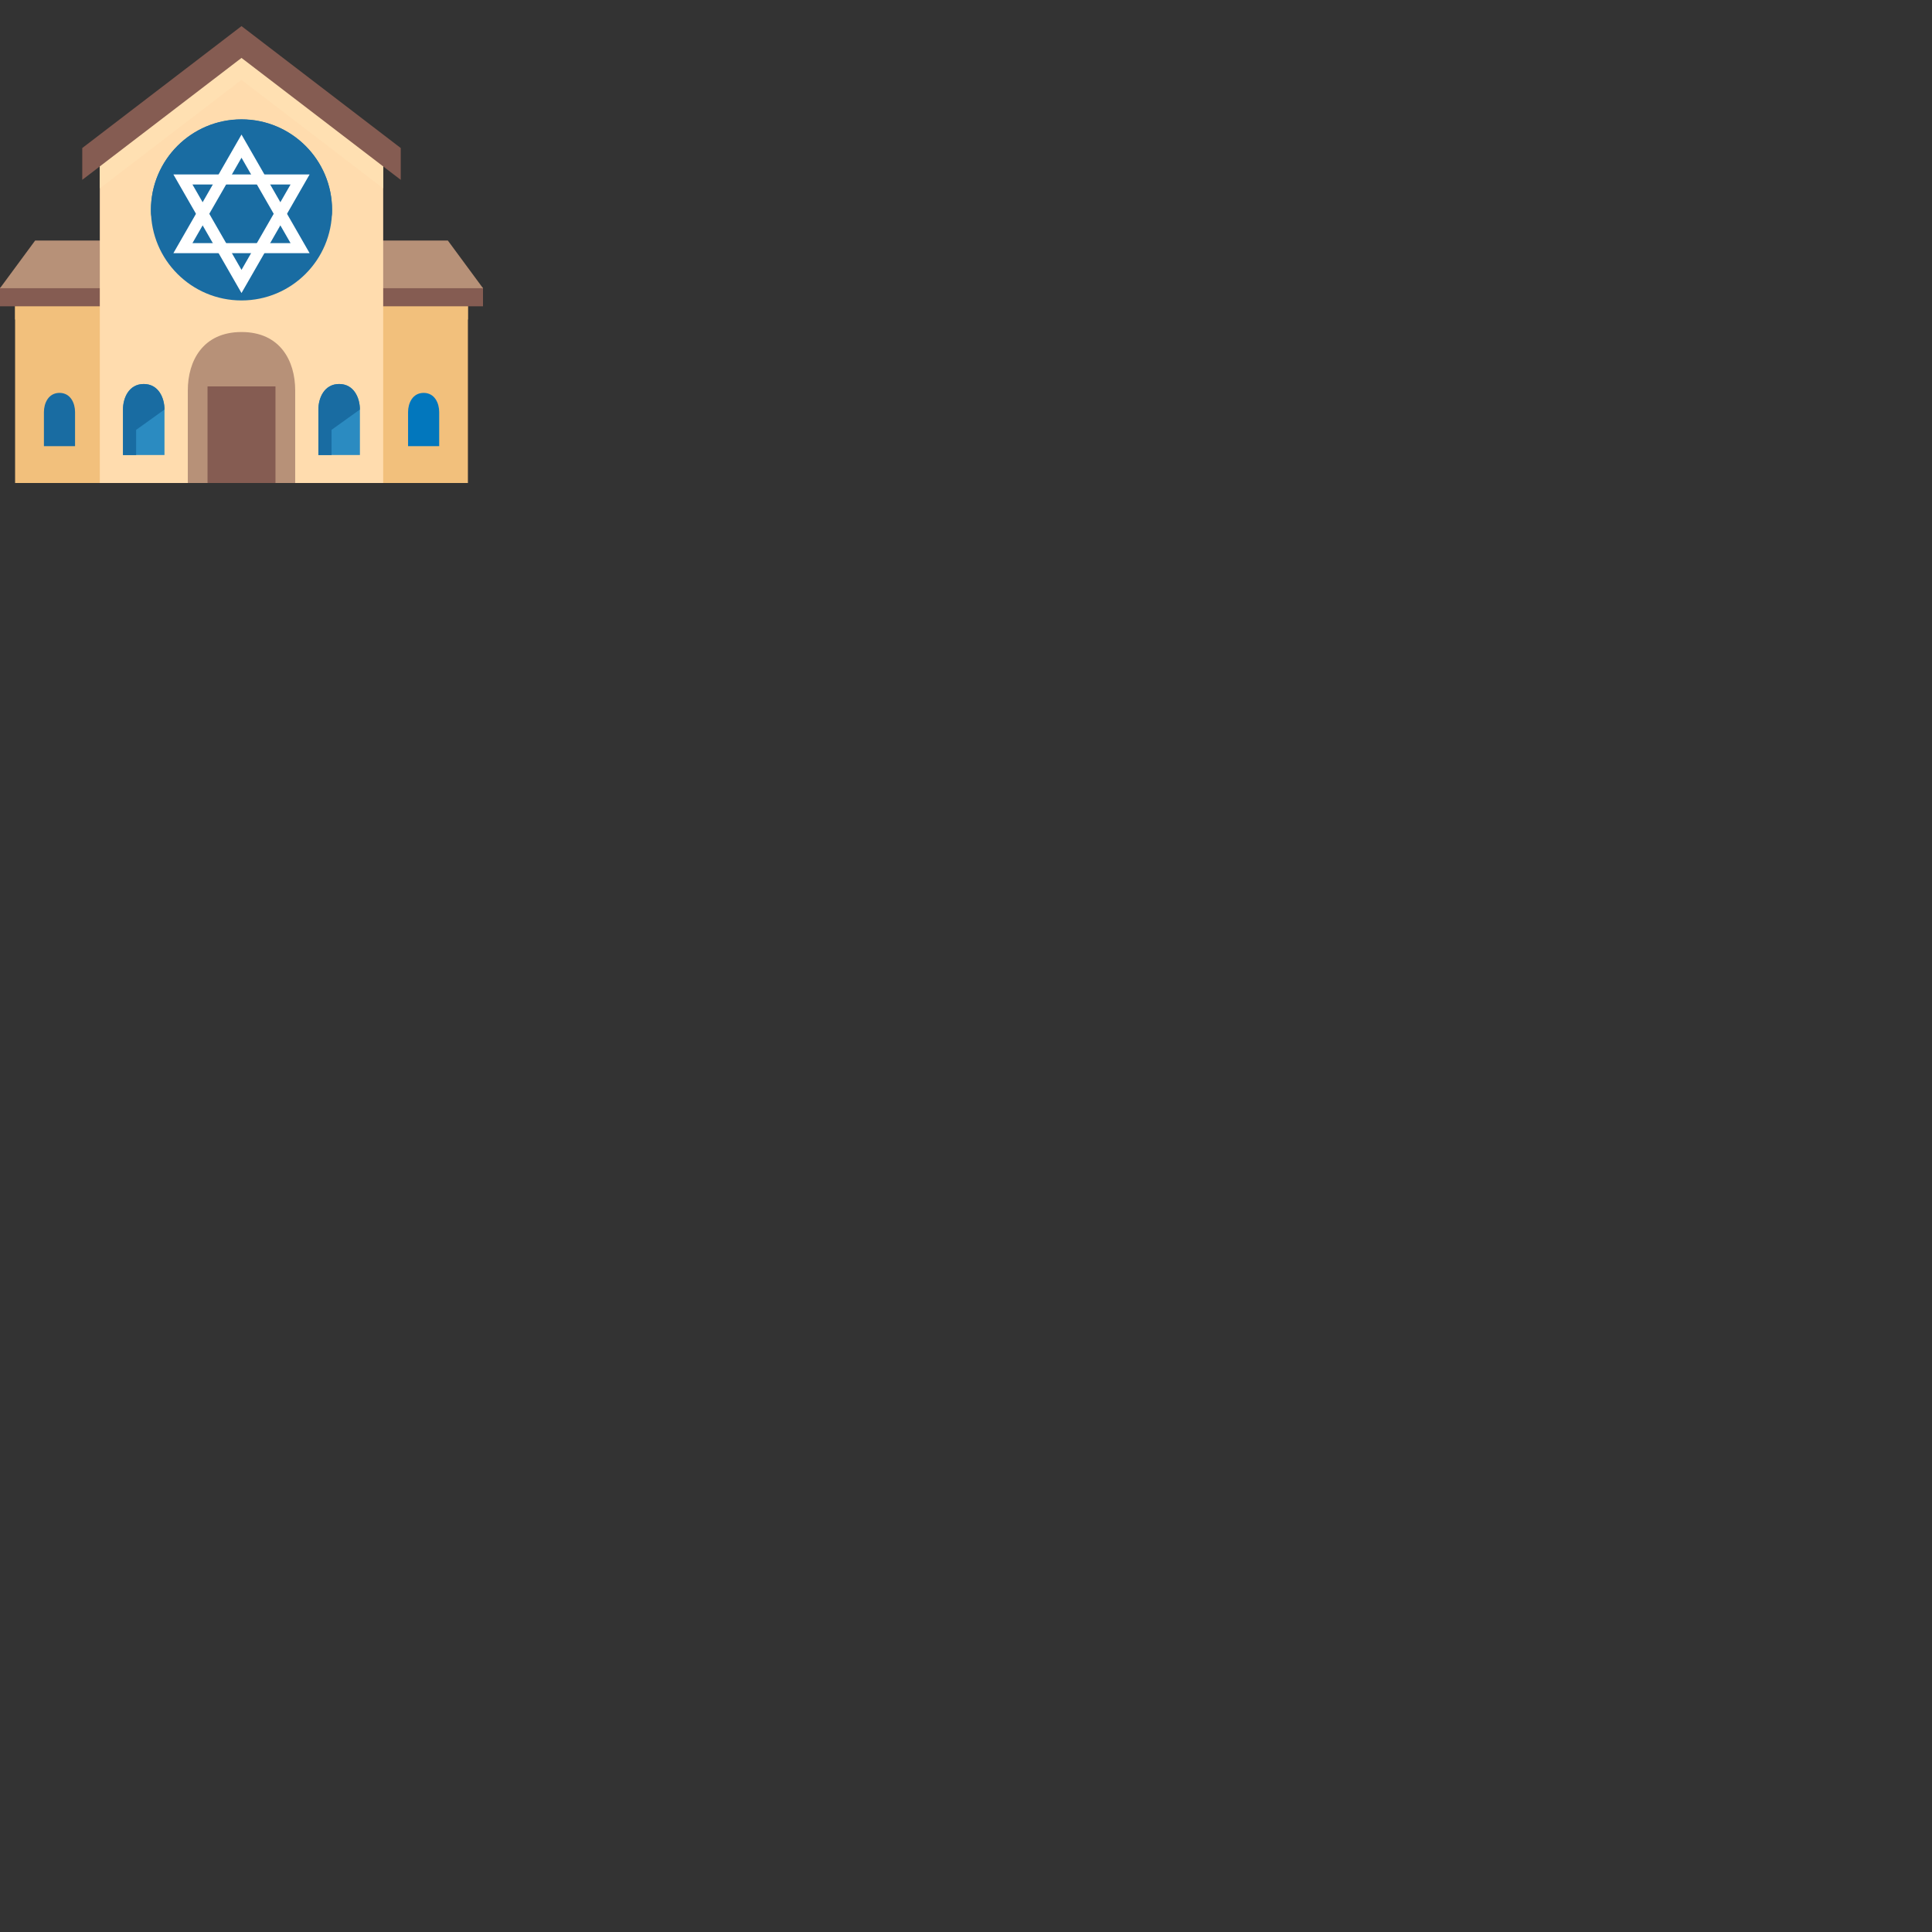 <svg xmlns="http://www.w3.org/2000/svg" version="1.1" viewBox="0 0 512 512" fill="currentColor"><rect x="0" y="0" width="512" height="512" fill="#333333" stroke="none"/><path fill="#f2c07c" d="M4 76.38h120V128H4z"/><path fill="#f2c07c" d="M4 80.67h120v4H4z"/><path fill="#855c52" d="M0 76.17h128v5H0z"/><path fill="#b79178" d="M118.69 63.75H9.31L0 76.38h128z"/><path fill="#ffdcae" d="M101.55 128h-75.1V42.41L64 13.66l37.55 28.75z"/><path fill="#ffe0b2" d="M101.55 49.92L64 21.17L26.45 49.92v-6.88L64 14.29l37.55 28.75z"/><path fill="#855c52" d="M21.8 47.66L64 15.35l42.2 32.31v-8.43L64 6.92L21.8 39.23z"/><path fill="#b79178" d="M78.23 103.46V128H49.77v-24.54c0-7.85 4.02-15.47 14.24-15.47s14.22 7.62 14.22 15.47"/><path fill="#855c52" d="M55 102.4h18V128H55z"/><path fill="#2b8bc1" d="M43.59 108.52v12.07h-11v-12.07c0-3.03 1.55-6.76 5.5-6.76s5.5 3.73 5.5 6.76"/><path fill="#196ca2" d="M36.08 113.92v6.68h-3.49v-12.07c0-3.03 1.55-6.76 5.5-6.76s5.5 3.72 5.5 6.76zm-16.19-4.73v9.05h-8.25v-9.05c0-2.28 1.16-5.07 4.13-5.07s4.12 2.79 4.12 5.07"/><path fill="#0277bd" d="M116.39 109.19v9.05h-8.25v-9.05c0-2.28 1.16-5.07 4.13-5.07s4.12 2.79 4.12 5.07"/><path fill="#2b8bc1" d="M95.38 108.52v12.07h-11v-12.07c0-3.03 1.55-6.76 5.5-6.76s5.5 3.73 5.5 6.76"/><path fill="#196ca2" d="M87.86 113.92v6.68h-3.49v-12.07c0-3.03 1.55-6.76 5.5-6.76s5.5 3.72 5.5 6.76z"/><circle cx="64" cy="55.62" r="24" fill="#196ca2"/><path fill="#196ca2" d="M64 35.16c12.67 0 23.03 9.81 23.93 22.25c.04-.58.07-1.16.07-1.75c0-13.25-10.75-24-24-24s-24 10.75-24 24c0 .59.03 1.17.07 1.75c.9-12.44 11.26-22.25 23.93-22.25"/><g fill="#fff"><path d="M64 35.66L45.95 67.09h36.1zm0 6.14l13 22.63H51z"/><path d="m64 77.66l18.05-31.43h-36.1zm0-6.14L51 48.89h26z"/></g></svg>